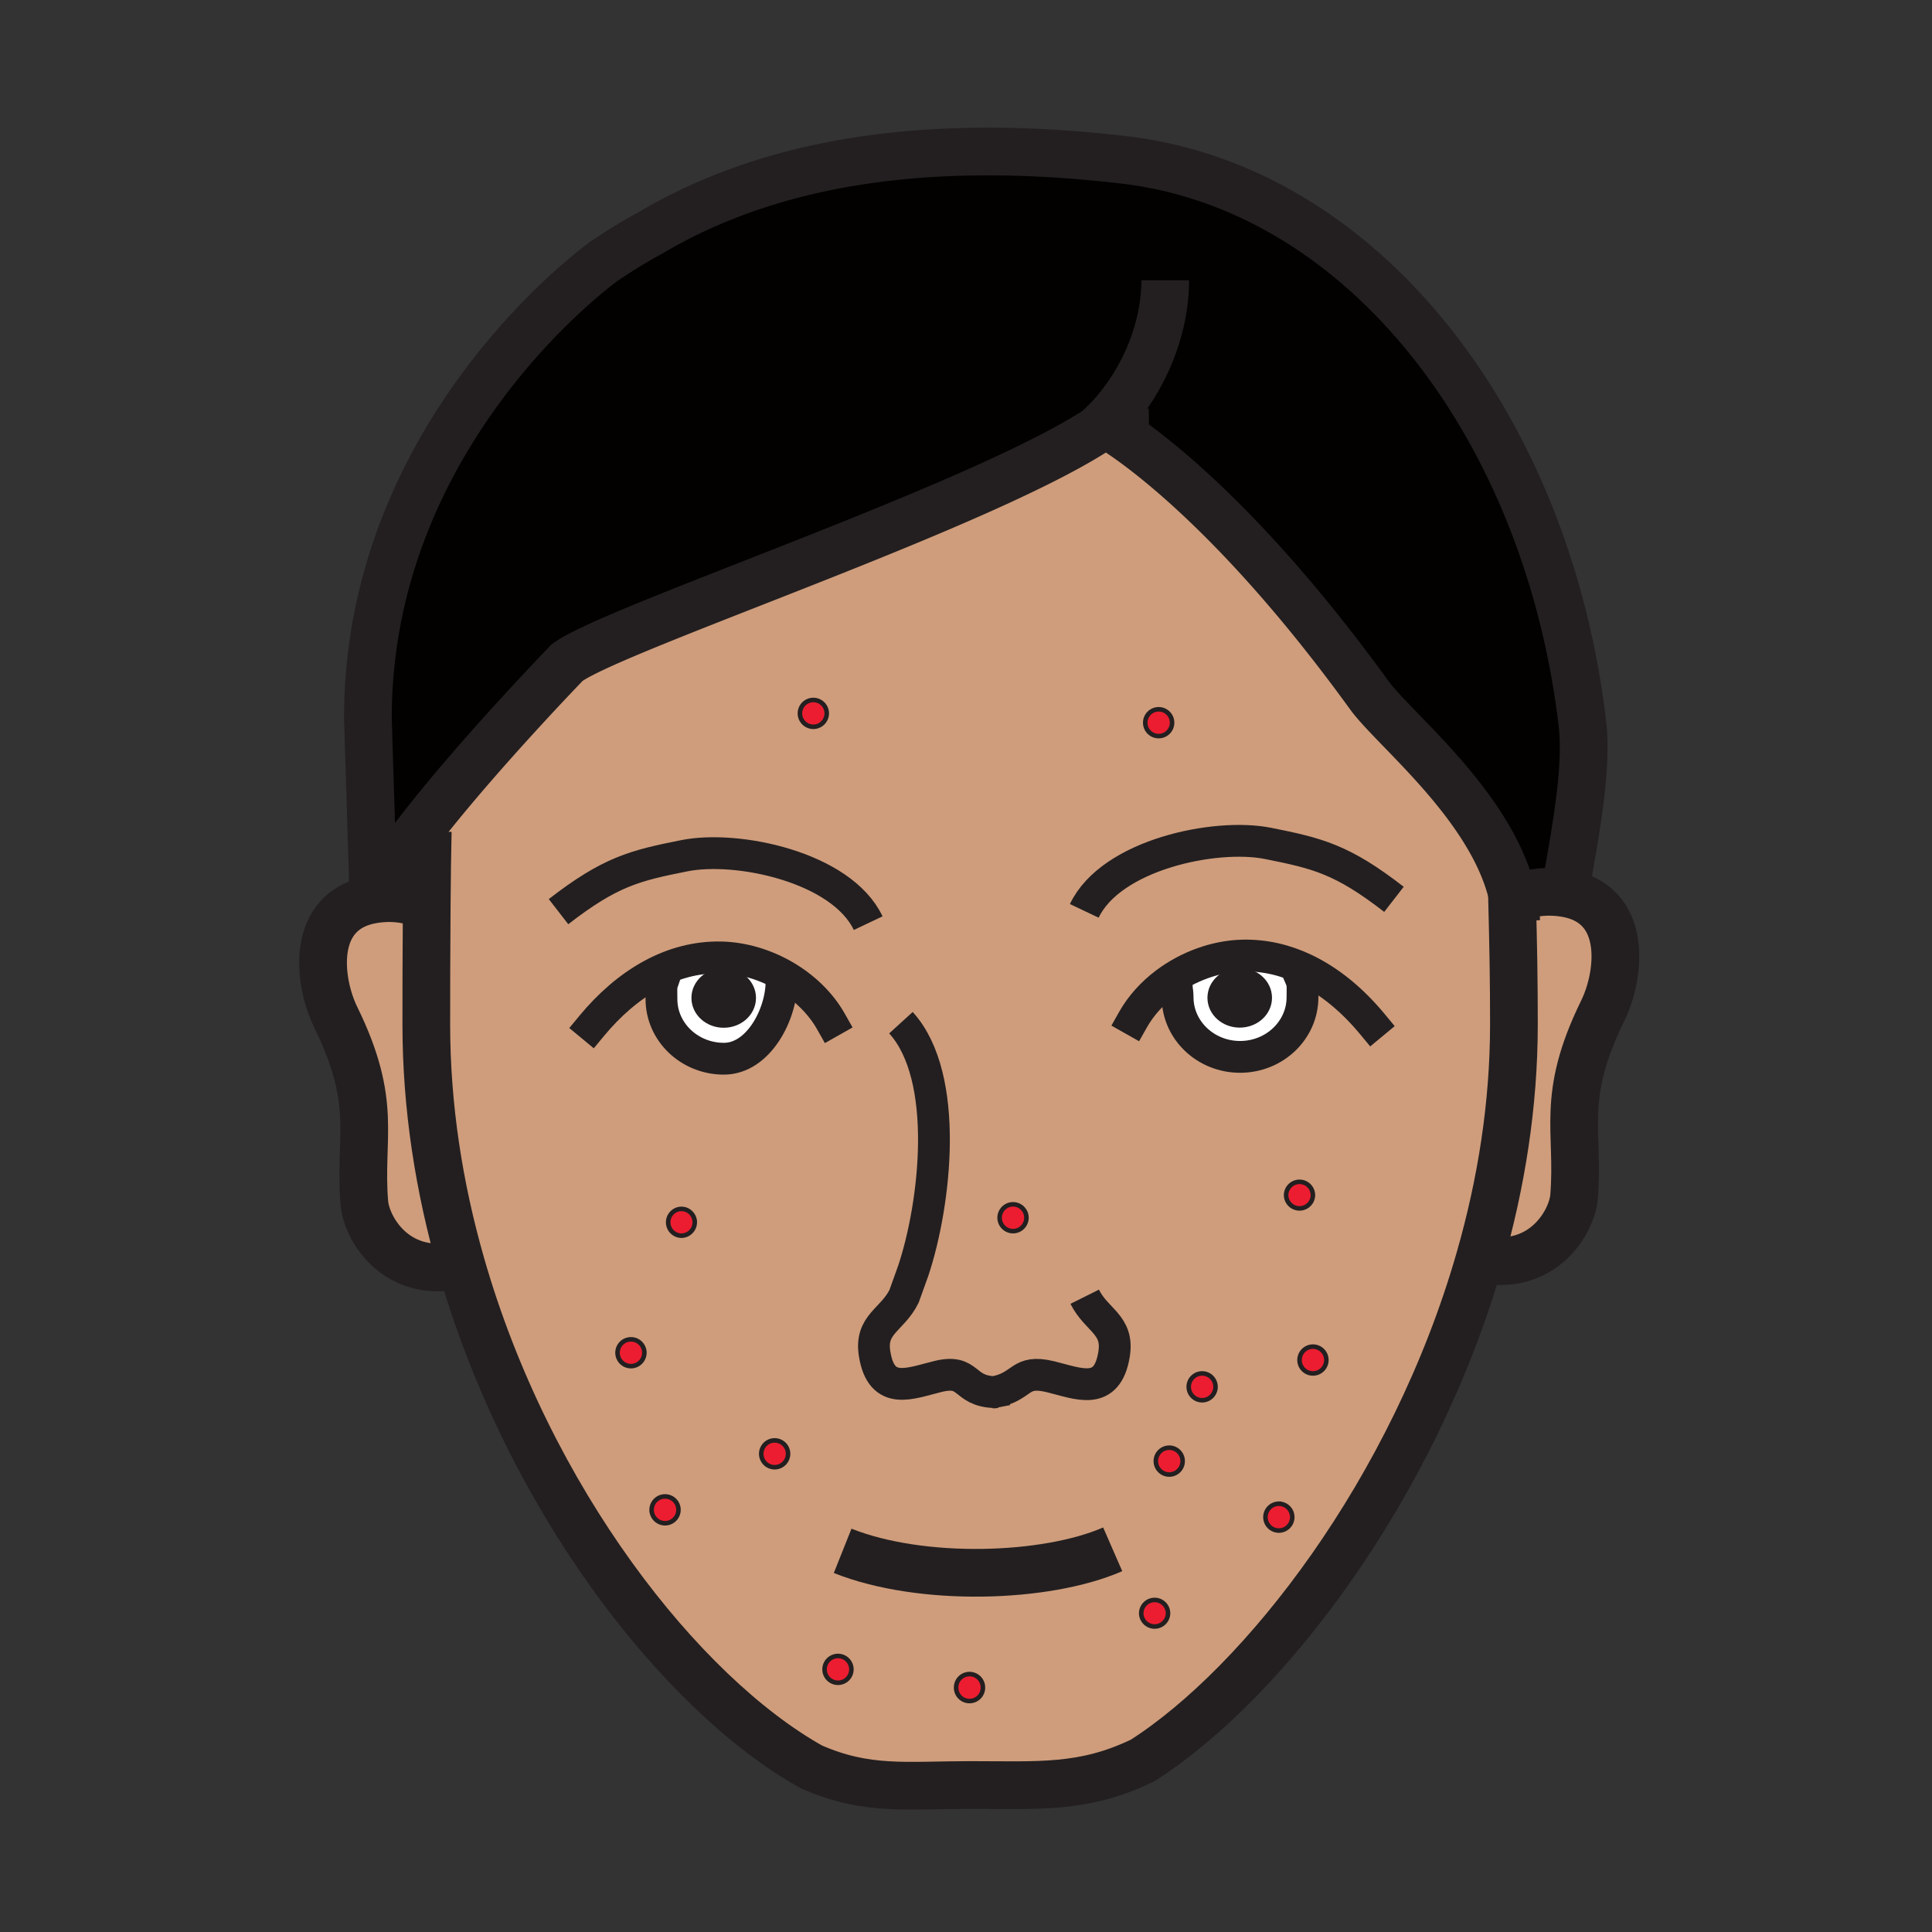 <?xml version="1.0"?><svg xmlns="http://www.w3.org/2000/svg" width="850.394" height="850.394" viewBox="0 0 850.394 850.394" overflow="visible"><rect x="0" y="0" width="850.394" height="850.394" fill="#333333" stroke="none"/><path d="M299.9 532.11a5.896 5.896 0 1 1 0 11.79 5.896 5.896 0 0 1 0-11.79z" fill="#ed1d31"></path><path d="M437.56 612.76c-.34.07-.689.12-1.05.181l2.34-.15a28.5 28.5 0 0 1-1.29-.031zm75.46-179.99l4.99 2.36c.05.851.33 1.771.33 3.82 0 14.49 12.311 26.25 27.5 26.25 15.15 0 27.47-11.76 27.47-26.25 0-3.96.28-5.78-.699-8.09l1.35-4.391c-8.28-3.89-17.3-6.08-26.95-5.87-11.971.281-24.221 4.811-33.991 12.171zm-226.12-3.66l4.72 3.199c-.7 2.03-.47 3.86-.47 7.45 0 14.5 12.32 26.25 27.49 26.25 15.19 0 25.36-19.51 25.36-34.01l1.31-2.47c-8.52-4.94-18.27-7.89-27.85-8.11-11.08-.239-21.32 2.681-30.56 7.691zm378.64-34.27c.58 23.01.83 36.66.83 56.12 0 35.3-5.58 70.021-15.03 102.98-29.23 102.01-95.53 187.25-148.46 220.99-26 12.551-45.81 10.761-75.87 10.761-27.8 0-45.6 2.77-69.98-8.03-57.14-32.021-124.49-117.7-154.1-221.23-9.65-33.68-15.29-69.25-15.29-105.47 0-12 .02-33.03.19-53.33.09-11.38.23-22.52.45-31.72l-2.49-1.93c26.15-33.46 63.87-72.35 63.87-72.35 21.13-15.5 187.359-70.31 236.6-104.69.55.48 1.57.91 2.87 1.29 10.84 6.69 55.09 37.02 113.561 117.75 10.84 14.98 53.13 48.18 62.81 87.14.009.579.029 1.149.039 1.719zm-81.73 203.8c0-3.26-2.64-5.899-5.899-5.899s-5.9 2.64-5.9 5.899c0 3.261 2.641 5.891 5.9 5.891s5.899-2.631 5.899-5.891zm-5.92-72.54a5.895 5.895 0 1 0-11.79 0 5.896 5.896 0 0 0 11.79 0zm-9.09 141.69c0-3.26-2.64-5.9-5.899-5.9-3.261 0-5.891 2.641-5.891 5.9s2.63 5.9 5.891 5.9a5.898 5.898 0 0 0 5.899-5.9zm-33.77-57.36c0-3.26-2.641-5.899-5.9-5.899s-5.899 2.64-5.899 5.899c0 3.261 2.64 5.9 5.899 5.9s5.9-2.64 5.9-5.9zm-14.48 32.7c0-3.26-2.63-5.899-5.89-5.899s-5.9 2.64-5.9 5.899 2.641 5.9 5.9 5.9 5.89-2.64 5.89-5.9zM515.9 318.1c0-3.26-2.641-5.89-5.9-5.89s-5.9 2.63-5.9 5.89 2.641 5.9 5.9 5.9 5.9-2.64 5.9-5.9zm-1.78 392.04a5.896 5.896 0 0 0-11.79 0 5.895 5.895 0 1 0 11.79 0zM451.8 536c0-3.26-2.64-5.9-5.899-5.9-3.261 0-5.9 2.641-5.9 5.9s2.64 5.9 5.9 5.9a5.898 5.898 0 0 0 5.899-5.9zm-19.16 206.84a5.896 5.896 0 0 0-11.789 0 5.889 5.889 0 0 0 5.89 5.891 5.89 5.89 0 0 0 5.899-5.891zm-57.89-8.04c0-3.26-2.64-5.899-5.9-5.899-3.26 0-5.9 2.64-5.9 5.899 0 3.25 2.64 5.891 5.9 5.891a5.897 5.897 0 0 0 5.9-5.891zM363.9 314c0-3.25-2.65-5.89-5.9-5.89s-5.9 2.64-5.9 5.89 2.65 5.9 5.9 5.9 5.9-2.65 5.9-5.9zm-17.03 325.91a5.895 5.895 0 1 0-11.79 0 5.895 5.895 0 1 0 11.79 0zM305.8 538c0-3.25-2.64-5.89-5.9-5.89a5.896 5.896 0 1 0 0 11.79c3.26 0 5.9-2.64 5.9-5.9zm-7.17 126.57a5.89 5.89 0 0 0-5.9-5.891 5.89 5.89 0 0 0-5.9 5.891c0 3.26 2.64 5.899 5.9 5.899a5.897 5.897 0 0 0 5.9-5.899zm-15.01-69.15a5.89 5.89 0 0 0-5.9-5.89c-3.26 0-5.9 2.63-5.9 5.89s2.64 5.9 5.9 5.9c3.26 0 5.9-2.64 5.9-5.9z" fill="#cf9d7c" class="aac-skin-fill"></path><circle cx="445.9" cy="536" r="5.9" fill="#ed1d31"></circle><path d="M665.89 394.84l2.71-.02c6.051-2.16 12.83-2.9 20.221-1.72 28.14 4.51 24.35 36.1 16.609 51.86-18.79 38.35-10.189 52.46-12.58 81.72-.92 11.12-13.6 32.73-40.09 27.67l-1.42-.409c9.45-32.96 15.03-67.681 15.03-102.98 0-19.46-.25-33.11-.83-56.12h.35z" fill="#cf9d7c" class="aac-skin-fill"></path><path d="M489.13 188.23c-1.68-1.04-2.56-1.51-2.56-1.51-.101.07-.21.14-.311.22-49.24 34.38-215.47 89.19-236.6 104.69 0 0-37.72 38.89-63.87 72.35-9.38 12.02-17.27 23.34-21.39 31.9l-2.47-79.75c0-127.23 103.85-201.07 103.85-201.07 12.01-8.17 20.04-12.27 20.04-12.27 52.96-31.51 121.46-42.62 208.82-32.43C600.12 82.65 681.08 187.72 696.51 318.5c2.5 21.26-4.01 52.11-7.689 74.6-7.391-1.18-14.17-.44-20.221 1.72l-2.71.02c-.12-.57-.25-1.15-.39-1.72-9.68-38.96-51.97-72.16-62.81-87.14-58.47-80.73-102.72-111.06-113.56-117.75z" fill="#020100" class="aac-hair-fill"></path><path d="M577.91 592.74c3.26 0 5.899 2.64 5.899 5.899 0 3.261-2.64 5.891-5.899 5.891s-5.9-2.63-5.9-5.891a5.898 5.898 0 0 1 5.9-5.899zM572 520.2c3.25 0 5.89 2.64 5.89 5.899a5.895 5.895 0 1 1-11.79 0 5.898 5.898 0 0 1 5.9-5.899z" fill="#ed1d31"></path><path d="M573.96 426.47l-1.35 4.391c.979 2.31.699 4.13.699 8.09 0 14.49-12.319 26.25-27.47 26.25-15.189 0-27.5-11.76-27.5-26.25 0-2.05-.28-2.97-.33-3.82l-4.99-2.36c9.771-7.359 22.021-11.89 33.99-12.169 9.651-.212 18.671 1.978 26.951 5.868zm-18.36 12.72c0-4.9-4.439-8.851-9.92-8.851-5.479 0-9.92 3.95-9.92 8.851 0 4.88 4.44 8.84 9.92 8.84 5.48 0 9.92-3.96 9.92-8.84z" fill="#fff"></path><path d="M562.9 661.89c3.26 0 5.899 2.641 5.899 5.9s-2.64 5.9-5.899 5.9c-3.261 0-5.891-2.641-5.891-5.9s2.631-5.9 5.891-5.9z" fill="#ed1d31"></path><path d="M545.68 430.34c5.48 0 9.92 3.95 9.92 8.851 0 4.88-4.439 8.84-9.92 8.84-5.479 0-9.92-3.96-9.92-8.84 0-4.901 4.44-8.851 9.92-8.851z" fill="#231f20"></path><circle cx="529.13" cy="610.43" r="5.9" fill="#ed1d31"></circle><path d="M514.66 637.23c3.26 0 5.89 2.64 5.89 5.899s-2.63 5.9-5.89 5.9-5.9-2.641-5.9-5.9 2.64-5.899 5.9-5.899zM510 312.21c3.26 0 5.9 2.63 5.9 5.89s-2.641 5.9-5.9 5.9-5.9-2.64-5.9-5.9a5.89 5.89 0 0 1 5.9-5.89zM508.22 704.24c3.261 0 5.9 2.64 5.9 5.899a5.896 5.896 0 0 1-11.79 0 5.896 5.896 0 0 1 5.89-5.899zM426.74 736.94c3.26 0 5.899 2.64 5.899 5.899s-2.64 5.891-5.899 5.891c-3.25 0-5.89-2.631-5.89-5.891s2.64-5.899 5.89-5.899zM368.85 728.9c3.26 0 5.9 2.64 5.9 5.899 0 3.25-2.64 5.891-5.9 5.891-3.26 0-5.9-2.641-5.9-5.891a5.898 5.898 0 0 1 5.9-5.899zM358 308.11c3.25 0 5.9 2.64 5.9 5.89s-2.65 5.9-5.9 5.9-5.9-2.65-5.9-5.9 2.65-5.89 5.9-5.89zM340.97 634.02c3.26 0 5.9 2.641 5.9 5.891a5.896 5.896 0 1 1-5.9-5.891z" fill="#ed1d31"></path><path d="M345.31 429.53L344 432c0 14.5-10.17 34.01-25.36 34.01-15.17 0-27.49-11.75-27.49-26.25 0-3.59-.23-5.42.47-7.45l-4.72-3.199c9.24-5.01 19.48-7.93 30.56-7.69 9.58.219 19.33 3.169 27.85 8.109zm-16.84 9.72c0-4.89-4.44-8.85-9.92-8.85s-9.92 3.96-9.92 8.85 4.44 8.84 9.92 8.84 9.92-3.95 9.92-8.84z" fill="#fff"></path><path d="M318.55 430.4c5.48 0 9.92 3.96 9.92 8.85s-4.44 8.84-9.92 8.84-9.92-3.95-9.92-8.84 4.44-8.85 9.92-8.85z" fill="#231f20"></path><path d="M292.73 658.68c3.26 0 5.9 2.63 5.9 5.891 0 3.26-2.64 5.899-5.9 5.899-3.26 0-5.9-2.64-5.9-5.899a5.89 5.89 0 0 1 5.9-5.891zM277.72 589.53c3.26 0 5.9 2.63 5.9 5.89s-2.64 5.9-5.9 5.9c-3.26 0-5.9-2.641-5.9-5.9s2.64-5.89 5.9-5.89z" fill="#ed1d31"></path><path d="M202.93 556.43l-2.47.71c-26.49 5.061-39.17-16.55-40.09-27.67-2.39-29.27 6.21-43.37-12.59-81.729-7.72-15.76-11.51-47.34 16.62-51.86 7.39-1.18 14.17-.43 20.22 1.73l3.21.02c-.17 20.3-.19 41.33-.19 53.33 0 36.219 5.64 71.789 15.29 105.469z" fill="#cf9d7c" class="aac-skin-fill"></path><g fill="none" stroke="#231f20"><path d="M260.43 451.57c7.5-9.061 16.39-17 26.47-22.46 9.24-5.01 19.48-7.93 30.56-7.69 9.58.22 19.33 3.17 27.85 8.11 8.51 4.939 15.79 11.87 20.42 20.06" stroke-width="14" stroke-linecap="square" stroke-miterlimit="10"></path><path d="M344 432c0 14.5-10.17 34.01-25.36 34.01-15.17 0-27.49-11.75-27.49-26.25 0-3.59-.23-5.42.47-7.45M604.04 450.74c-8.38-10.12-18.5-18.851-30.08-24.271-8.28-3.89-17.3-6.08-26.95-5.87-11.97.28-24.22 4.81-33.99 12.169-5.85 4.421-10.819 9.86-14.289 16.011" stroke-width="14" stroke-linecap="square" stroke-miterlimit="10"></path><path d="M518.01 435.13c.05.851.33 1.771.33 3.82 0 14.49 12.311 26.25 27.5 26.25 15.15 0 27.47-11.76 27.47-26.25 0-3.96.28-5.78-.699-8.09" stroke-width="14" stroke-linecap="square" stroke-miterlimit="10"></path><path d="M184.62 397.61c-6.05-2.16-12.83-2.91-20.22-1.73-28.13 4.52-24.34 36.101-16.62 51.86 18.8 38.359 10.2 52.46 12.59 81.729.92 11.12 13.6 32.73 40.09 27.67M668.6 394.82c6.051-2.16 12.83-2.9 20.221-1.72 28.14 4.51 24.35 36.1 16.609 51.86-18.79 38.35-10.189 52.46-12.58 81.72-.92 11.12-13.6 32.73-40.09 27.67M370.9 682.62c34.57 13.78 89.46 12.17 118.87-.67" stroke-width="21"></path><path d="M665.42 390.11c.03 1.02.05 2.03.08 3.01.01.58.03 1.15.04 1.72.58 23.01.83 36.66.83 56.12 0 35.3-5.58 70.021-15.03 102.98-29.23 102.01-95.53 187.25-148.46 220.99-26 12.551-45.81 10.761-75.87 10.761-27.8 0-45.6 2.77-69.98-8.03-57.14-32.021-124.49-117.7-154.1-221.23-9.65-33.68-15.29-69.25-15.29-105.47 0-12 .02-33.03.19-53.33.09-11.38.23-22.52.45-31.72" stroke-width="21"></path><path d="M437.56 612.76c13.101-2.42 10.761-10.18 24.811-6.779 12.12 2.939 24.99 8.989 28.01-9.971 2.08-13.04-7.72-14.76-12.939-25.24M437.56 612.76c.421.021.851.03 1.29.03l-2.34.15c.36-.06.71-.11 1.05-.18zM396.56 450.15c21.75 23.869 15.17 79.93 5.44 109.119l-4.09 11.37c-5.22 10.471-15.02 12.181-12.94 25.23 3.02 18.95 15.88 12.899 28 9.979 14-3.39 10.83 6.341 24.589 6.91" stroke-width="14"></path><path d="M328.47 439.25c0 4.89-4.44 8.84-9.92 8.84s-9.92-3.95-9.92-8.84 4.44-8.85 9.92-8.85 9.92 3.96 9.92 8.85zM555.6 439.19c0 4.88-4.439 8.84-9.92 8.84-5.479 0-9.92-3.96-9.92-8.84 0-4.9 4.44-8.851 9.92-8.851 5.48.001 9.92 3.951 9.92 8.851z" stroke-width="8.577"></path><path d="M382.14 406.34c-11.72-24.7-57.62-34.34-80.86-29.69-21.84 4.34-32.66 6.97-55.44 24.63M477.26 400.93c11.73-24.7 57.63-34.34 80.86-29.7 21.87 4.36 32.689 6.98 55.45 24.63" stroke-width="14"></path><path d="M688.82 393.1c3.68-22.49 10.189-53.34 7.689-74.6C681.08 187.72 600.12 82.65 494.64 70.36c-87.36-10.19-155.86.92-208.82 32.43 0 0-8.03 4.1-20.04 12.27 0 0-103.85 73.84-103.85 201.07l2.47 79.75c4.12-8.56 12.01-19.88 21.39-31.9 26.15-33.46 63.87-72.35 63.87-72.35 21.13-15.5 187.359-70.31 236.6-104.69.101-.08.21-.15.311-.22 0 0 .88.47 2.56 1.51 10.84 6.69 55.09 37.02 113.561 117.75 10.84 14.98 53.13 48.18 62.81 87.14.14.57.27 1.15.39 1.72a63.629 63.629 0 0 1 1.5 10.74" stroke-width="21"></path><path d="M505.78 190.38c-2.45.03-11.641-.69-16.65-2.15-1.3-.38-2.32-.81-2.87-1.29-.2-.17-.33-.35-.399-.53 15.1-14.7 27.029-38.71 27.029-63.05" stroke-width="21"></path><path d="M305.8 538c0 3.26-2.64 5.9-5.9 5.9a5.896 5.896 0 0 1 0-11.79c3.26 0 5.9 2.64 5.9 5.89zM363.9 314c0 3.25-2.65 5.9-5.9 5.9s-5.9-2.65-5.9-5.9 2.65-5.89 5.9-5.89 5.9 2.64 5.9 5.89zM515.9 318.1c0 3.26-2.641 5.9-5.9 5.9s-5.9-2.64-5.9-5.9c0-3.26 2.641-5.89 5.9-5.89s5.9 2.63 5.9 5.89zM298.63 664.57c0 3.26-2.64 5.899-5.9 5.899-3.26 0-5.9-2.64-5.9-5.899a5.89 5.89 0 0 1 5.9-5.891 5.891 5.891 0 0 1 5.9 5.891zM283.62 595.42c0 3.26-2.64 5.9-5.9 5.9-3.26 0-5.9-2.641-5.9-5.9s2.64-5.89 5.9-5.89c3.26 0 5.9 2.63 5.9 5.89zM346.87 639.91a5.896 5.896 0 1 1-5.9-5.891 5.897 5.897 0 0 1 5.9 5.891zM374.75 734.8c0 3.25-2.64 5.891-5.9 5.891-3.26 0-5.9-2.641-5.9-5.891 0-3.26 2.64-5.899 5.9-5.899a5.897 5.897 0 0 1 5.9 5.899zM514.12 710.14a5.896 5.896 0 0 1-11.79 0 5.895 5.895 0 1 1 11.79 0zM432.64 742.84a5.89 5.89 0 0 1-5.899 5.891c-3.25 0-5.89-2.631-5.89-5.891a5.895 5.895 0 1 1 11.789 0z" stroke-width="2"></path><circle cx="529.13" cy="610.43" r="5.9" stroke-width="2"></circle><path d="M566.1 526.1a5.896 5.896 0 0 0 11.79 0 5.895 5.895 0 1 0-11.79 0z" stroke-width="2"></path><circle cx="445.9" cy="536" r="5.9" stroke-width="2"></circle><path d="M557.01 667.79c0 3.26 2.63 5.9 5.891 5.9 3.26 0 5.899-2.641 5.899-5.9s-2.64-5.9-5.899-5.9a5.89 5.89 0 0 0-5.891 5.9zM572.01 598.64c0 3.261 2.641 5.891 5.9 5.891s5.899-2.63 5.899-5.891c0-3.26-2.64-5.899-5.899-5.899s-5.9 2.639-5.9 5.899zM508.76 643.13c0 3.26 2.641 5.9 5.9 5.9s5.89-2.641 5.89-5.9-2.63-5.899-5.89-5.899-5.9 2.639-5.9 5.899z" stroke-width="2"></path></g><path fill="none" d="M0 0h850.394v850.394H0z"></path></svg>